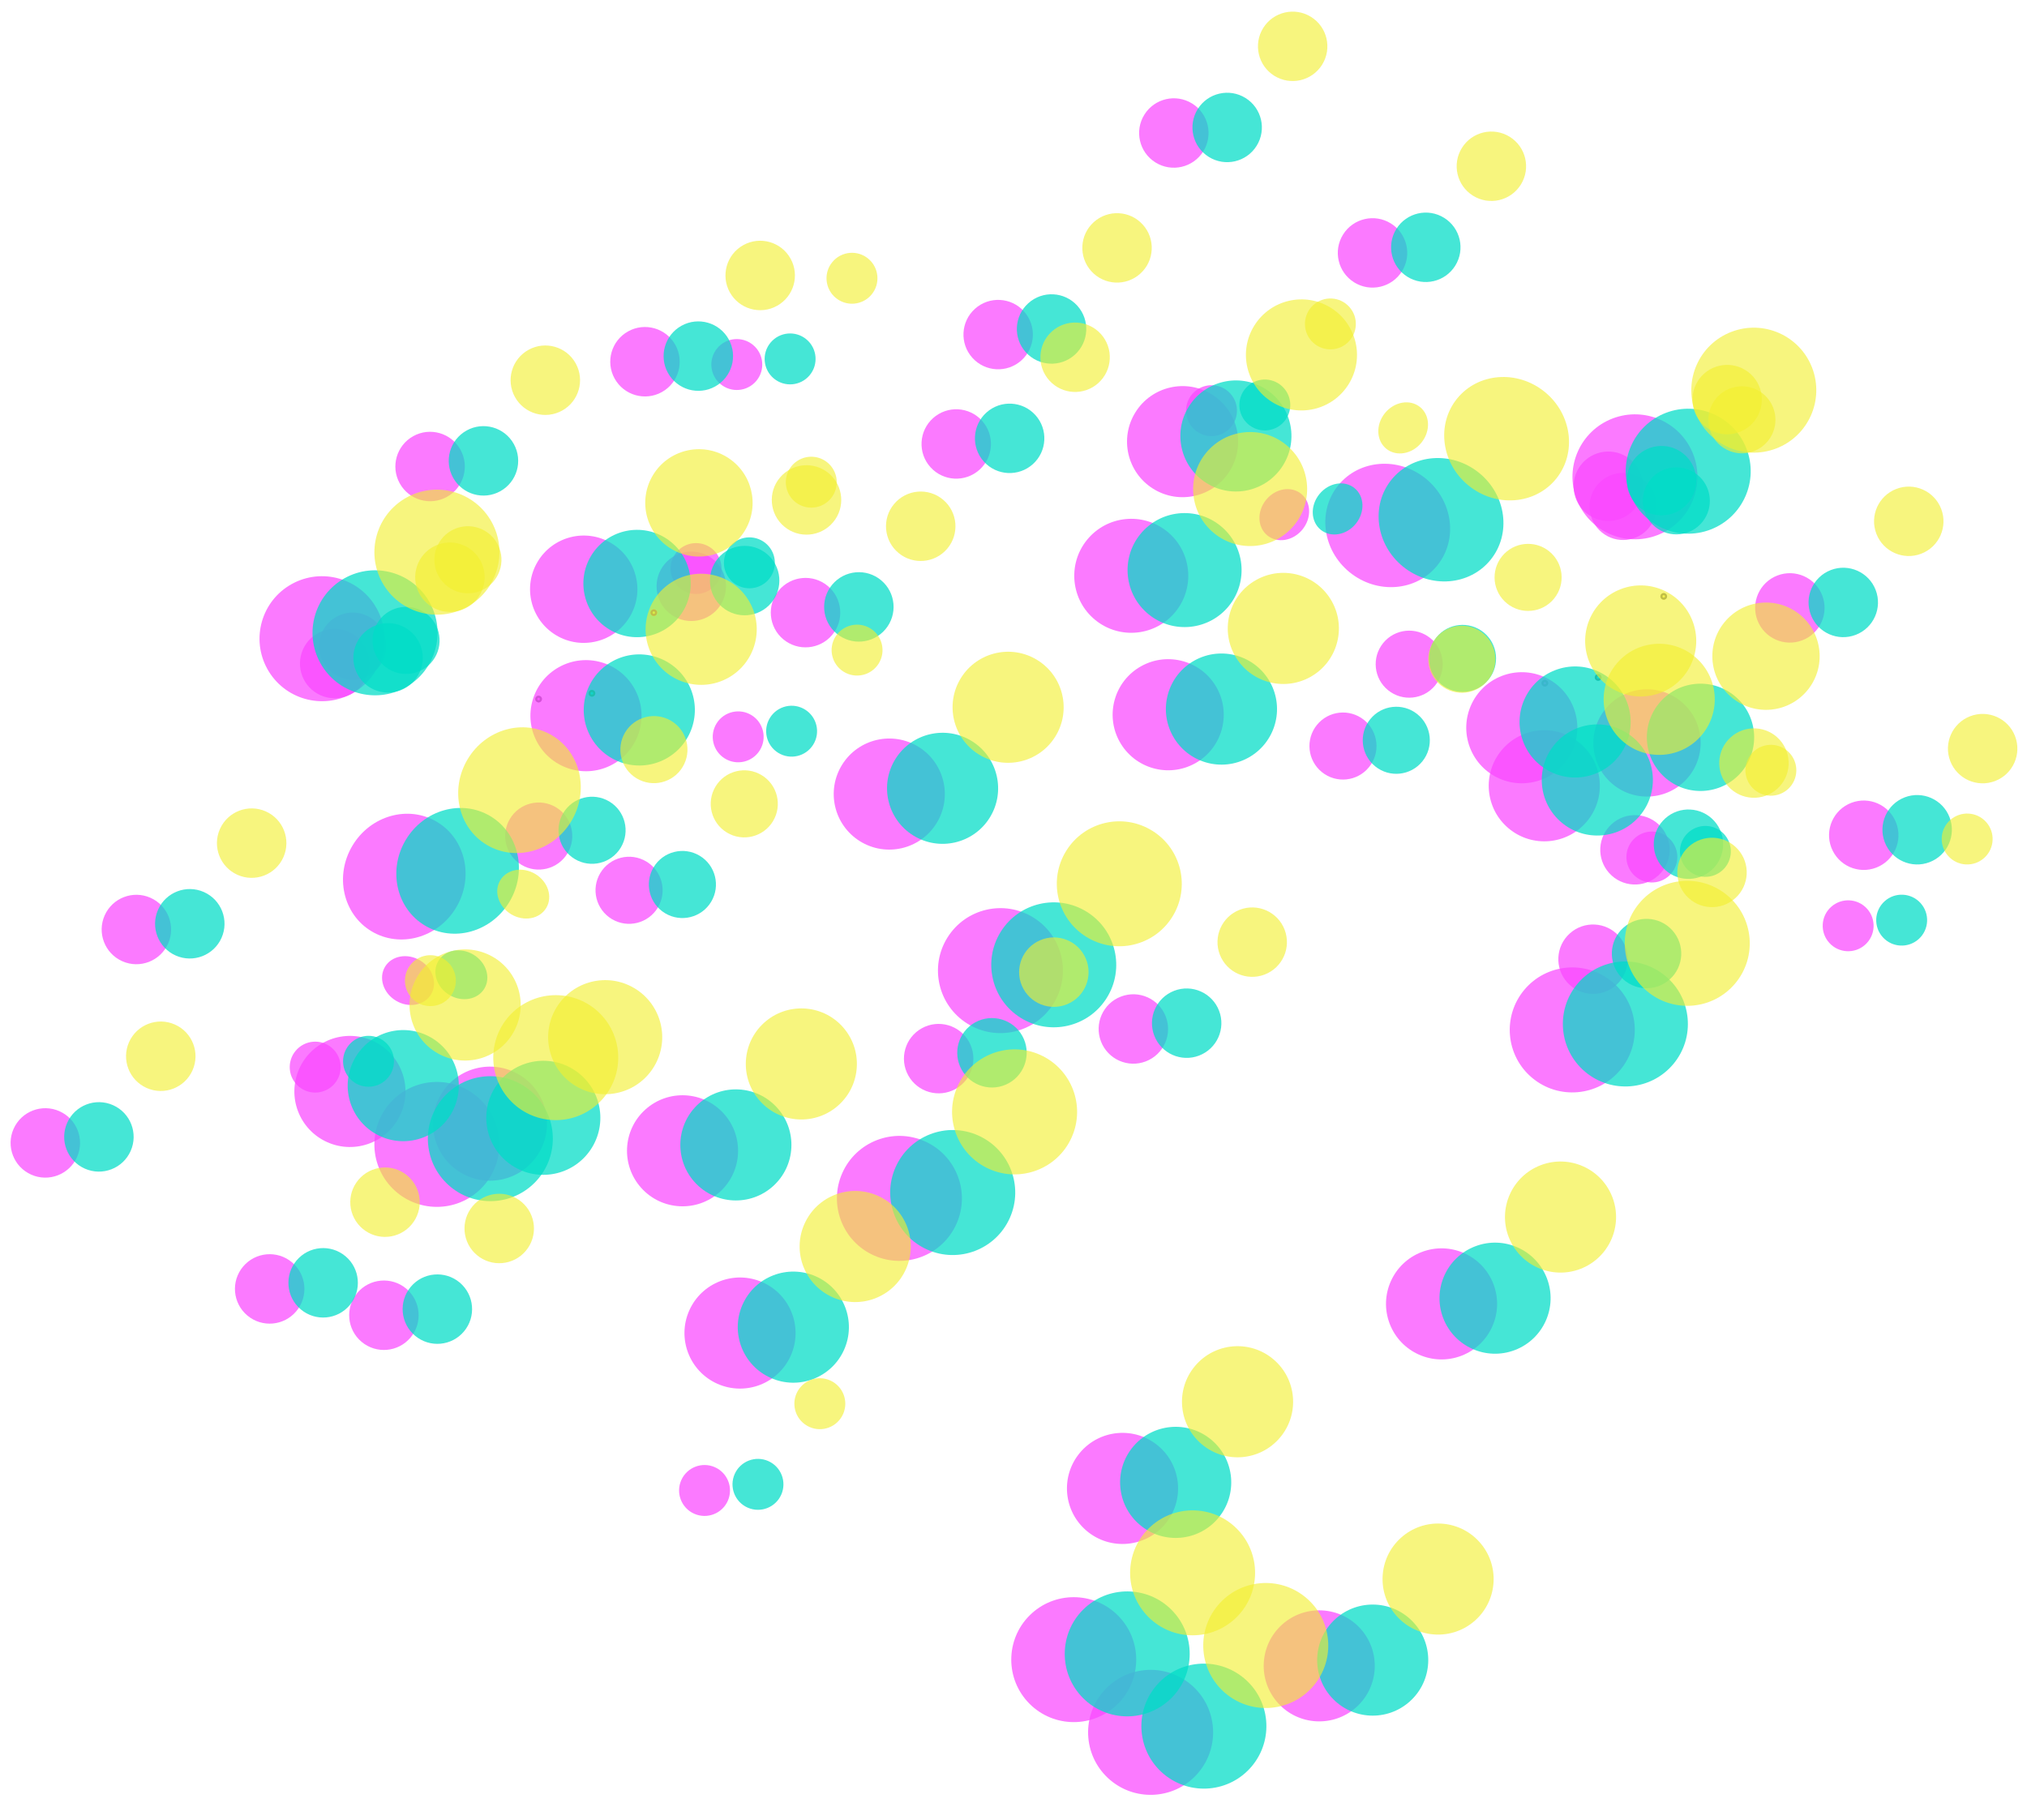 <svg xmlns="http://www.w3.org/2000/svg" width="438.116" height="393.499" viewBox="0 0 438.116 393.499">
  <g id="Dots" transform="translate(-38.328 -33.542)">
    <g id="Pink" transform="matrix(-0.105, -0.995, 0.995, -0.105, 41.901, 467.14)">
      <g id="Pop-pic-overlay" transform="matrix(-0.602, 0.799, -0.799, -0.602, 395.713, 155.452)">
        <g id="Ellipse_35" data-name="Ellipse 35" transform="translate(64.624 108.704)" fill="rgba(250,71,255,0.72)" stroke="#707070" stroke-width="1">
          <ellipse cx="0.724" cy="0.724" rx="0.724" ry="0.724" stroke="none"/>
          <ellipse cx="0.724" cy="0.724" rx="0.224" ry="0.224" fill="none"/>
        </g>
        <circle id="Ellipse_36" data-name="Ellipse 36" cx="12.316" cy="12.316" r="12.316" transform="translate(91.222 181.14)" fill="rgba(250,71,255,0.72)"/>
        <ellipse id="Ellipse_37" data-name="Ellipse 37" cx="7.245" cy="7.245" rx="7.245" ry="7.245" transform="translate(96.108 127.541)" fill="rgba(250,71,255,0.72)"/>
        <ellipse id="Ellipse_38" data-name="Ellipse 38" cx="5.796" cy="5.071" rx="5.796" ry="5.071" transform="translate(66.666 170.997)" fill="rgba(250,71,255,0.72)"/>
        <ellipse id="Ellipse_39" data-name="Ellipse 39" cx="13.04" cy="13.765" rx="13.04" ry="13.765" transform="translate(47.173 143.469)" fill="rgba(250,71,255,0.72)"/>
        <ellipse id="Ellipse_40" data-name="Ellipse 40" cx="7.245" cy="7.245" rx="7.245" ry="7.245" transform="translate(73.35 127.538)" fill="rgba(250,71,255,0.72)"/>
        <ellipse id="Ellipse_41" data-name="Ellipse 41" cx="11.591" cy="11.591" rx="11.591" ry="11.591" transform="translate(49.904 72.485)" fill="rgba(250,71,255,0.72)"/>
        <ellipse id="Ellipse_42" data-name="Ellipse 42" cx="7.245" cy="7.245" rx="7.245" ry="7.245" transform="translate(17.788 113.043)" fill="rgba(250,71,255,0.72)"/>
        <ellipse id="Ellipse_43" data-name="Ellipse 43" cx="11.996" cy="11.995" rx="11.996" ry="11.995" transform="translate(183.546 191.078) rotate(83)" fill="rgba(250,71,255,0.72)"/>
        <ellipse id="Ellipse_44" data-name="Ellipse 44" cx="7.497" cy="7.497" rx="7.497" ry="7.497" transform="translate(23.016 188.445) rotate(83)" fill="rgba(250,71,255,0.72)"/>
        <ellipse id="Ellipse_45" data-name="Ellipse 45" cx="5.498" cy="5.498" rx="5.498" ry="5.498" transform="translate(188.818 231.413) rotate(83)" fill="rgba(250,71,255,0.72)"/>
        <ellipse id="Ellipse_46" data-name="Ellipse 46" cx="13.495" cy="13.494" rx="13.495" ry="13.494" transform="translate(199.396 146.76) rotate(83)" fill="rgba(250,71,255,0.72)"/>
        <ellipse id="Ellipse_47" data-name="Ellipse 47" cx="7.497" cy="7.497" rx="7.497" ry="7.497" transform="translate(29.875 238.083) rotate(83)" fill="rgba(250,71,255,0.72)"/>
        <ellipse id="Ellipse_48" data-name="Ellipse 48" cx="11.996" cy="11.995" rx="11.996" ry="11.995" transform="translate(84.469 189.691) rotate(83)" fill="rgba(250,71,255,0.72)"/>
        <ellipse id="Ellipse_49" data-name="Ellipse 49" cx="7.497" cy="7.497" rx="7.497" ry="7.497" transform="translate(30.172 117.161) rotate(83)" fill="rgba(250,71,255,0.72)"/>
        <ellipse id="Ellipse_50" data-name="Ellipse 50" cx="11.995" cy="11.998" rx="11.995" ry="11.998" transform="translate(59.577 111.632) rotate(-60)" fill="rgba(250,71,255,0.72)"/>
        <ellipse id="Ellipse_51" data-name="Ellipse 51" cx="7.497" cy="7.499" rx="7.497" ry="7.499" transform="translate(9.169 81.17) rotate(-60)" fill="rgba(250,71,255,0.72)"/>
        <ellipse id="Ellipse_52" data-name="Ellipse 52" cx="5.498" cy="5.499" rx="5.498" ry="5.499" transform="translate(72.487 69.773) rotate(-60)" fill="rgba(250,71,255,0.72)"/>
        <ellipse id="Ellipse_53" data-name="Ellipse 53" cx="13.494" cy="13.497" rx="13.494" ry="13.497" transform="translate(0.104 127.26) rotate(-60)" fill="rgba(250,71,255,0.72)"/>
        <ellipse id="Ellipse_54" data-name="Ellipse 54" cx="7.497" cy="7.499" rx="7.497" ry="7.499" transform="translate(37.309 37.885) rotate(-60)" fill="rgba(250,71,255,0.72)"/>
        <ellipse id="Ellipse_55" data-name="Ellipse 55" cx="11.995" cy="11.998" rx="11.995" ry="11.998" transform="translate(167.271 46.756) rotate(-60)" fill="rgba(250,71,255,0.72)"/>
        <ellipse id="Ellipse_56" data-name="Ellipse 56" cx="7.497" cy="7.499" rx="7.497" ry="7.499" transform="translate(169.138 134.299) rotate(-60)" fill="rgba(250,71,255,0.72)"/>
        <ellipse id="Ellipse_57" data-name="Ellipse 57" cx="11.999" cy="11.998" rx="11.999" ry="11.998" transform="translate(271.165 204.439) rotate(-171)" fill="rgba(250,71,255,0.72)"/>
        <ellipse id="Ellipse_58" data-name="Ellipse 58" cx="7.5" cy="7.499" rx="7.5" ry="7.499" transform="translate(87.348 257.122) rotate(-171)" fill="rgba(250,71,255,0.72)"/>
        <ellipse id="Ellipse_59" data-name="Ellipse 59" cx="5.5" cy="5.499" rx="5.5" ry="5.499" transform="translate(69.462 208.702) rotate(-171)" fill="rgba(250,71,255,0.72)"/>
        <ellipse id="Ellipse_60" data-name="Ellipse 60" cx="13.499" cy="13.498" rx="13.499" ry="13.498" transform="translate(304.724 248.203) rotate(-171)" fill="rgba(250,71,255,0.72)"/>
        <ellipse id="Ellipse_61" data-name="Ellipse 61" cx="7.5" cy="7.499" rx="7.5" ry="7.499" transform="translate(111.423 249.301) rotate(-171)" fill="rgba(250,71,255,0.72)"/>
        <ellipse id="Ellipse_62" data-name="Ellipse 62" cx="11.999" cy="11.998" rx="11.999" ry="11.998" transform="translate(271.165 27.456) rotate(-171)" fill="rgba(250,71,255,0.72)"/>
        <ellipse id="Ellipse_63" data-name="Ellipse 63" cx="7.5" cy="7.499" rx="7.5" ry="7.499" transform="translate(87.323 80.158) rotate(-171)" fill="rgba(250,71,255,0.72)"/>
        <ellipse id="Ellipse_64" data-name="Ellipse 64" cx="5.5" cy="5.499" rx="5.5" ry="5.499" transform="translate(69.436 31.75) rotate(-171)" fill="rgba(250,71,255,0.72)"/>
        <ellipse id="Ellipse_65" data-name="Ellipse 65" cx="13.499" cy="13.498" rx="13.499" ry="13.498" transform="translate(304.724 71.273) rotate(-171)" fill="rgba(250,71,255,0.72)"/>
        <ellipse id="Ellipse_66" data-name="Ellipse 66" cx="7.5" cy="7.499" rx="7.5" ry="7.499" transform="translate(111.397 72.342) rotate(-171)" fill="rgba(250,71,255,0.72)"/>
      </g>
      <g id="Pop-pic-overlay-2" data-name="Pop-pic-overlay" transform="translate(218.33 481.893) rotate(-135)">
        <g id="Ellipse_35-2" data-name="Ellipse 35" transform="translate(64.583 108.725)" fill="rgba(250,71,255,0.72)" stroke="#707070" stroke-width="1">
          <ellipse cx="0.724" cy="0.724" rx="0.724" ry="0.724" stroke="none"/>
          <ellipse cx="0.724" cy="0.724" rx="0.224" ry="0.224" fill="none"/>
        </g>
        <ellipse id="Ellipse_36-2" data-name="Ellipse 36" cx="12.314" cy="12.314" rx="12.314" ry="12.314" transform="translate(91.156 181.181)" fill="rgba(250,71,255,0.72)"/>
        <ellipse id="Ellipse_37-2" data-name="Ellipse 37" cx="7.244" cy="7.244" rx="7.244" ry="7.244" transform="translate(96.053 127.562)" fill="rgba(250,71,255,0.72)"/>
        <ellipse id="Ellipse_38-2" data-name="Ellipse 38" cx="5.795" cy="5.07" rx="5.795" ry="5.07" transform="translate(66.611 171.038)" fill="rgba(250,71,255,0.72)"/>
        <ellipse id="Ellipse_39-2" data-name="Ellipse 39" cx="13.038" cy="13.763" rx="13.038" ry="13.763" transform="translate(47.128 143.506)" fill="rgba(250,71,255,0.72)"/>
        <ellipse id="Ellipse_40-2" data-name="Ellipse 40" cx="7.244" cy="7.244" rx="7.244" ry="7.244" transform="translate(73.302 127.563)" fill="rgba(250,71,255,0.72)"/>
        <ellipse id="Ellipse_41-2" data-name="Ellipse 41" cx="11.59" cy="11.59" rx="11.59" ry="11.59" transform="translate(49.874 72.581)" fill="rgba(250,71,255,0.72)"/>
        <ellipse id="Ellipse_42-2" data-name="Ellipse 42" cx="7.244" cy="7.244" rx="7.244" ry="7.244" transform="translate(17.753 113.076)" fill="rgba(250,71,255,0.72)"/>
        <ellipse id="Ellipse_43-2" data-name="Ellipse 43" cx="11.999" cy="11.999" rx="11.999" ry="11.999" transform="translate(183.459 191.102) rotate(83)" fill="rgba(250,71,255,0.72)"/>
        <ellipse id="Ellipse_44-2" data-name="Ellipse 44" cx="7.499" cy="7.499" rx="7.499" ry="7.499" transform="translate(22.982 188.502) rotate(83)" fill="rgba(250,71,255,0.72)"/>
        <ellipse id="Ellipse_45-2" data-name="Ellipse 45" cx="5.499" cy="5.5" rx="5.499" ry="5.5" transform="translate(188.718 231.495) rotate(83)" fill="rgba(250,71,255,0.72)"/>
        <ellipse id="Ellipse_46-2" data-name="Ellipse 46" cx="13.498" cy="13.499" rx="13.498" ry="13.499" transform="translate(199.315 146.766) rotate(83)" fill="rgba(250,71,255,0.72)"/>
        <ellipse id="Ellipse_47-2" data-name="Ellipse 47" cx="7.499" cy="7.499" rx="7.499" ry="7.499" transform="translate(29.841 238.164) rotate(83)" fill="rgba(250,71,255,0.72)"/>
        <ellipse id="Ellipse_48-2" data-name="Ellipse 48" cx="11.999" cy="11.999" rx="11.999" ry="11.999" transform="translate(84.411 189.736) rotate(83)" fill="rgba(250,71,255,0.72)"/>
        <ellipse id="Ellipse_49-2" data-name="Ellipse 49" cx="7.499" cy="7.499" rx="7.499" ry="7.499" transform="translate(30.138 117.193) rotate(83)" fill="rgba(250,71,255,0.72)"/>
        <ellipse id="Ellipse_50-2" data-name="Ellipse 50" cx="11.999" cy="11.998" rx="11.999" ry="11.998" transform="translate(59.535 111.651) rotate(-60)" fill="rgba(250,71,255,0.72)"/>
        <ellipse id="Ellipse_51-2" data-name="Ellipse 51" cx="7.499" cy="7.498" rx="7.499" ry="7.498" transform="translate(9.131 81.274) rotate(-60)" fill="rgba(250,71,255,0.72)"/>
        <ellipse id="Ellipse_52-2" data-name="Ellipse 52" cx="5.5" cy="5.499" rx="5.5" ry="5.499" transform="translate(72.451 69.86) rotate(-60)" fill="rgba(250,71,255,0.72)"/>
        <ellipse id="Ellipse_53-2" data-name="Ellipse 53" cx="13.499" cy="13.497" rx="13.499" ry="13.497" transform="translate(-0.035 127.296) rotate(-60)" fill="rgba(250,71,255,0.72)"/>
        <ellipse id="Ellipse_54-2" data-name="Ellipse 54" cx="7.499" cy="7.498" rx="7.499" ry="7.498" transform="translate(37.272 37.969) rotate(-60)" fill="rgba(250,71,255,0.72)"/>
        <ellipse id="Ellipse_55-2" data-name="Ellipse 55" cx="11.999" cy="11.998" rx="11.999" ry="11.998" transform="translate(167.211 46.831) rotate(-60)" fill="rgba(250,71,255,0.72)"/>
        <ellipse id="Ellipse_56-2" data-name="Ellipse 56" cx="7.499" cy="7.498" rx="7.499" ry="7.498" transform="translate(169.061 134.303) rotate(-60)" fill="rgba(250,71,255,0.72)"/>
        <ellipse id="Ellipse_57-2" data-name="Ellipse 57" cx="11.997" cy="11.997" rx="11.997" ry="11.997" transform="translate(270.992 204.441) rotate(-171)" fill="rgba(250,71,255,0.72)"/>
        <ellipse id="Ellipse_58-2" data-name="Ellipse 58" cx="7.498" cy="7.498" rx="7.498" ry="7.498" transform="translate(87.273 257.205) rotate(-171)" fill="rgba(250,71,255,0.72)"/>
        <ellipse id="Ellipse_59-2" data-name="Ellipse 59" cx="5.499" cy="5.499" rx="5.499" ry="5.499" transform="translate(69.401 208.752) rotate(-171)" fill="rgba(250,71,255,0.72)"/>
        <ellipse id="Ellipse_60-2" data-name="Ellipse 60" cx="13.496" cy="13.497" rx="13.496" ry="13.497" transform="translate(304.551 248.285) rotate(-171)" fill="rgba(250,71,255,0.72)"/>
        <ellipse id="Ellipse_61-2" data-name="Ellipse 61" cx="7.498" cy="7.498" rx="7.498" ry="7.498" transform="translate(111.342 249.384) rotate(-171)" fill="rgba(250,71,255,0.72)"/>
        <ellipse id="Ellipse_62-2" data-name="Ellipse 62" cx="11.997" cy="11.997" rx="11.997" ry="11.997" transform="translate(270.992 27.517) rotate(-171)" fill="rgba(250,71,255,0.72)"/>
        <ellipse id="Ellipse_63-2" data-name="Ellipse 63" cx="7.498" cy="7.498" rx="7.498" ry="7.498" transform="translate(87.286 80.244) rotate(-171)" fill="rgba(250,71,255,0.72)"/>
        <ellipse id="Ellipse_64-2" data-name="Ellipse 64" cx="5.499" cy="5.499" rx="5.499" ry="5.499" transform="translate(69.414 31.829) rotate(-171)" fill="rgba(250,71,255,0.72)"/>
        <ellipse id="Ellipse_65-2" data-name="Ellipse 65" cx="13.496" cy="13.497" rx="13.496" ry="13.497" transform="translate(304.551 71.305) rotate(-171)" fill="rgba(250,71,255,0.72)"/>
        <ellipse id="Ellipse_66-2" data-name="Ellipse 66" cx="7.498" cy="7.498" rx="7.498" ry="7.498" transform="translate(111.355 72.42) rotate(-171)" fill="rgba(250,71,255,0.72)"/>
      </g>
    </g>
    <g id="Blue" transform="matrix(-0.105, -0.995, 0.995, -0.105, 53.43, 465.928)">
      <g id="Pop-pic-overlay-3" data-name="Pop-pic-overlay" transform="matrix(-0.602, 0.799, -0.799, -0.602, 395.713, 155.452)">
        <g id="Ellipse_35-3" data-name="Ellipse 35" transform="translate(64.605 108.68)" fill="rgba(0,221,199,0.73)" stroke="#707070" stroke-width="1">
          <ellipse cx="0.724" cy="0.724" rx="0.724" ry="0.724" stroke="none"/>
          <ellipse cx="0.724" cy="0.724" rx="0.224" ry="0.224" fill="none"/>
        </g>
        <circle id="Ellipse_36-3" data-name="Ellipse 36" cx="12.316" cy="12.316" r="12.316" transform="translate(91.192 181.099)" fill="rgba(0,221,199,0.73)"/>
        <ellipse id="Ellipse_37-3" data-name="Ellipse 37" cx="7.245" cy="7.245" rx="7.245" ry="7.245" transform="translate(96.084 127.509)" fill="rgba(0,221,199,0.73)"/>
        <ellipse id="Ellipse_38-3" data-name="Ellipse 38" cx="5.796" cy="5.071" rx="5.796" ry="5.071" transform="translate(66.641 170.962)" fill="rgba(0,221,199,0.73)"/>
        <ellipse id="Ellipse_39-3" data-name="Ellipse 39" cx="13.04" cy="13.765" rx="13.04" ry="13.765" transform="translate(47.151 143.439)" fill="rgba(0,221,199,0.73)"/>
        <ellipse id="Ellipse_40-3" data-name="Ellipse 40" cx="7.245" cy="7.245" rx="7.245" ry="7.245" transform="translate(73.328 127.508)" fill="rgba(0,221,199,0.73)"/>
        <ellipse id="Ellipse_41-3" data-name="Ellipse 41" cx="11.591" cy="11.591" rx="11.591" ry="11.591" transform="translate(49.891 72.467)" fill="rgba(0,221,199,0.73)"/>
        <ellipse id="Ellipse_42-3" data-name="Ellipse 42" cx="7.245" cy="7.245" rx="7.245" ry="7.245" transform="translate(17.788 113.023)" fill="rgba(0,221,199,0.73)"/>
        <ellipse id="Ellipse_43-3" data-name="Ellipse 43" cx="11.998" cy="11.998" rx="11.998" ry="11.998" transform="translate(183.511 191.024) rotate(83)" fill="rgba(0,221,199,0.73)"/>
        <ellipse id="Ellipse_44-3" data-name="Ellipse 44" cx="7.499" cy="7.499" rx="7.499" ry="7.499" transform="translate(23.017 188.412) rotate(83)" fill="rgba(0,221,199,0.73)"/>
        <ellipse id="Ellipse_45-3" data-name="Ellipse 45" cx="5.499" cy="5.499" rx="5.499" ry="5.499" transform="translate(188.776 231.305) rotate(83)" fill="rgba(0,221,199,0.73)"/>
        <ellipse id="Ellipse_46-3" data-name="Ellipse 46" cx="13.498" cy="13.498" rx="13.498" ry="13.498" transform="translate(199.365 146.712) rotate(83)" fill="rgba(0,221,199,0.73)"/>
        <ellipse id="Ellipse_47-3" data-name="Ellipse 47" cx="7.499" cy="7.499" rx="7.499" ry="7.499" transform="translate(29.876 237.975) rotate(83)" fill="rgba(0,221,199,0.73)"/>
        <ellipse id="Ellipse_48-3" data-name="Ellipse 48" cx="11.998" cy="11.998" rx="11.998" ry="11.998" transform="translate(84.444 189.649) rotate(83)" fill="rgba(0,221,199,0.73)"/>
        <ellipse id="Ellipse_49-3" data-name="Ellipse 49" cx="7.499" cy="7.499" rx="7.499" ry="7.499" transform="translate(30.173 117.138) rotate(83)" fill="rgba(0,221,199,0.73)"/>
        <ellipse id="Ellipse_50-3" data-name="Ellipse 50" cx="11.998" cy="11.999" rx="11.998" ry="11.999" transform="translate(59.558 111.612) rotate(-60)" fill="rgba(0,221,199,0.73)"/>
        <ellipse id="Ellipse_51-3" data-name="Ellipse 51" cx="7.499" cy="7.499" rx="7.499" ry="7.499" transform="translate(9.167 81.159) rotate(-60)" fill="rgba(0,221,199,0.73)"/>
        <ellipse id="Ellipse_52-3" data-name="Ellipse 52" cx="5.499" cy="5.499" rx="5.499" ry="5.499" transform="translate(72.472 69.756) rotate(-60)" fill="rgba(0,221,199,0.73)"/>
        <ellipse id="Ellipse_53-3" data-name="Ellipse 53" cx="13.498" cy="13.498" rx="13.498" ry="13.498" transform="translate(0.009 127.244) rotate(-60)" fill="rgba(0,221,199,0.73)"/>
        <ellipse id="Ellipse_54-3" data-name="Ellipse 54" cx="7.499" cy="7.499" rx="7.499" ry="7.499" transform="translate(37.307 37.886) rotate(-60)" fill="rgba(0,221,199,0.73)"/>
        <ellipse id="Ellipse_55-3" data-name="Ellipse 55" cx="11.998" cy="11.999" rx="11.998" ry="11.999" transform="translate(167.248 46.758) rotate(-60)" fill="rgba(0,221,199,0.73)"/>
        <ellipse id="Ellipse_56-3" data-name="Ellipse 56" cx="7.499" cy="7.499" rx="7.499" ry="7.499" transform="translate(169.106 134.261) rotate(-60)" fill="rgba(0,221,199,0.73)"/>
        <ellipse id="Ellipse_57-3" data-name="Ellipse 57" cx="11.999" cy="11.999" rx="11.999" ry="11.999" transform="translate(271.084 204.38) rotate(-171)" fill="rgba(0,221,199,0.73)"/>
        <ellipse id="Ellipse_58-3" data-name="Ellipse 58" cx="7.499" cy="7.499" rx="7.499" ry="7.499" transform="translate(87.314 257.016) rotate(-171)" fill="rgba(0,221,199,0.73)"/>
        <ellipse id="Ellipse_59-3" data-name="Ellipse 59" cx="5.499" cy="5.499" rx="5.499" ry="5.499" transform="translate(69.434 208.664) rotate(-171)" fill="rgba(0,221,199,0.73)"/>
        <ellipse id="Ellipse_60-3" data-name="Ellipse 60" cx="13.499" cy="13.498" rx="13.499" ry="13.498" transform="translate(304.643 248.097) rotate(-171)" fill="rgba(0,221,199,0.73)"/>
        <ellipse id="Ellipse_61-3" data-name="Ellipse 61" cx="7.499" cy="7.499" rx="7.499" ry="7.499" transform="translate(111.387 249.195) rotate(-171)" fill="rgba(0,221,199,0.73)"/>
        <ellipse id="Ellipse_62-3" data-name="Ellipse 62" cx="11.999" cy="11.999" rx="11.999" ry="11.999" transform="translate(271.084 27.456) rotate(-171)" fill="rgba(0,221,199,0.73)"/>
        <ellipse id="Ellipse_63-3" data-name="Ellipse 63" cx="7.499" cy="7.499" rx="7.499" ry="7.499" transform="translate(87.309 80.14) rotate(-171)" fill="rgba(0,221,199,0.73)"/>
        <ellipse id="Ellipse_64-3" data-name="Ellipse 64" cx="5.499" cy="5.499" rx="5.499" ry="5.499" transform="translate(69.429 31.75) rotate(-171)" fill="rgba(0,221,199,0.73)"/>
        <ellipse id="Ellipse_65-3" data-name="Ellipse 65" cx="13.499" cy="13.498" rx="13.499" ry="13.498" transform="translate(304.643 71.234) rotate(-171)" fill="rgba(0,221,199,0.73)"/>
        <ellipse id="Ellipse_66-3" data-name="Ellipse 66" cx="7.499" cy="7.499" rx="7.499" ry="7.499" transform="translate(111.382 72.322) rotate(-171)" fill="rgba(0,221,199,0.73)"/>
      </g>
      <g id="Pop-pic-overlay-4" data-name="Pop-pic-overlay" transform="translate(218.367 481.893) rotate(-135)">
        <g id="Ellipse_35-4" data-name="Ellipse 35" transform="translate(64.588 108.721)" fill="rgba(0,221,199,0.73)" stroke="#707070" stroke-width="1">
          <ellipse cx="0.724" cy="0.724" rx="0.724" ry="0.724" stroke="none"/>
          <ellipse cx="0.724" cy="0.724" rx="0.224" ry="0.224" fill="none"/>
        </g>
        <ellipse id="Ellipse_36-4" data-name="Ellipse 36" cx="12.316" cy="12.316" rx="12.316" ry="12.316" transform="translate(91.166 181.172)" fill="rgba(0,221,199,0.73)"/>
        <circle id="Ellipse_37-4" data-name="Ellipse 37" cx="7.245" cy="7.245" r="7.245" transform="translate(96.057 127.559)" fill="rgba(0,221,199,0.73)"/>
        <ellipse id="Ellipse_38-4" data-name="Ellipse 38" cx="5.796" cy="5.071" rx="5.796" ry="5.071" transform="translate(66.622 171.028)" fill="rgba(0,221,199,0.73)"/>
        <ellipse id="Ellipse_39-4" data-name="Ellipse 39" cx="13.04" cy="13.765" rx="13.04" ry="13.765" transform="translate(47.138 143.497)" fill="rgba(0,221,199,0.73)"/>
        <circle id="Ellipse_40-4" data-name="Ellipse 40" cx="7.245" cy="7.245" r="7.245" transform="translate(73.308 127.559)" fill="rgba(0,221,199,0.73)"/>
        <ellipse id="Ellipse_41-4" data-name="Ellipse 41" cx="11.591" cy="11.591" rx="11.591" ry="11.591" transform="translate(49.877 72.523)" fill="rgba(0,221,199,0.73)"/>
        <circle id="Ellipse_42-4" data-name="Ellipse 42" cx="7.245" cy="7.245" r="7.245" transform="translate(17.79 113.067)" fill="rgba(0,221,199,0.73)"/>
        <ellipse id="Ellipse_43-4" data-name="Ellipse 43" cx="11.998" cy="11.998" rx="11.998" ry="11.998" transform="translate(183.464 191.102) rotate(83)" fill="rgba(0,221,199,0.73)"/>
        <ellipse id="Ellipse_44-4" data-name="Ellipse 44" cx="7.499" cy="7.499" rx="7.499" ry="7.499" transform="translate(23.02 188.486) rotate(83)" fill="rgba(0,221,199,0.73)"/>
        <ellipse id="Ellipse_45-4" data-name="Ellipse 45" cx="5.499" cy="5.499" rx="5.499" ry="5.499" transform="translate(188.725 231.461) rotate(83)" fill="rgba(0,221,199,0.73)"/>
        <ellipse id="Ellipse_46-4" data-name="Ellipse 46" cx="13.498" cy="13.498" rx="13.498" ry="13.498" transform="translate(199.313 146.772) rotate(83)" fill="rgba(0,221,199,0.73)"/>
        <ellipse id="Ellipse_47-4" data-name="Ellipse 47" cx="7.499" cy="7.499" rx="7.499" ry="7.499" transform="translate(29.879 238.131) rotate(83)" fill="rgba(0,221,199,0.73)"/>
        <ellipse id="Ellipse_48-4" data-name="Ellipse 48" cx="11.998" cy="11.998" rx="11.998" ry="11.998" transform="translate(84.426 189.725) rotate(83)" fill="rgba(0,221,199,0.73)"/>
        <ellipse id="Ellipse_49-4" data-name="Ellipse 49" cx="7.499" cy="7.499" rx="7.499" ry="7.499" transform="translate(30.176 117.184) rotate(83)" fill="rgba(0,221,199,0.73)"/>
        <ellipse id="Ellipse_50-4" data-name="Ellipse 50" cx="11.998" cy="11.999" rx="11.998" ry="11.999" transform="translate(59.54 111.649) rotate(-60)" fill="rgba(0,221,199,0.73)"/>
        <ellipse id="Ellipse_51-4" data-name="Ellipse 51" cx="7.499" cy="7.499" rx="7.499" ry="7.499" transform="translate(9.17 81.213) rotate(-60)" fill="rgba(0,221,199,0.73)"/>
        <ellipse id="Ellipse_52-4" data-name="Ellipse 52" cx="5.499" cy="5.499" rx="5.499" ry="5.499" transform="translate(72.451 69.807) rotate(-60)" fill="rgba(0,221,199,0.73)"/>
        <ellipse id="Ellipse_53-4" data-name="Ellipse 53" cx="13.498" cy="13.498" rx="13.498" ry="13.498" transform="translate(0.003 127.287) rotate(-60)" fill="rgba(0,221,199,0.73)"/>
        <ellipse id="Ellipse_54-4" data-name="Ellipse 54" cx="7.499" cy="7.499" rx="7.499" ry="7.499" transform="translate(37.31 37.915) rotate(-60)" fill="rgba(0,221,199,0.73)"/>
        <ellipse id="Ellipse_55-4" data-name="Ellipse 55" cx="11.998" cy="11.999" rx="11.998" ry="11.999" transform="translate(167.198 46.791) rotate(-60)" fill="rgba(0,221,199,0.73)"/>
        <ellipse id="Ellipse_56-4" data-name="Ellipse 56" cx="7.499" cy="7.499" rx="7.499" ry="7.499" transform="translate(169.057 134.309) rotate(-60)" fill="rgba(0,221,199,0.73)"/>
        <ellipse id="Ellipse_57-4" data-name="Ellipse 57" cx="11.999" cy="11.999" rx="11.999" ry="11.999" transform="translate(270.976 204.453) rotate(-171)" fill="rgba(0,221,199,0.73)"/>
        <ellipse id="Ellipse_58-4" data-name="Ellipse 58" cx="7.499" cy="7.499" rx="7.499" ry="7.499" transform="translate(87.293 257.172) rotate(-171)" fill="rgba(0,221,199,0.73)"/>
        <ellipse id="Ellipse_59-4" data-name="Ellipse 59" cx="5.499" cy="5.499" rx="5.499" ry="5.499" transform="translate(69.417 208.741) rotate(-171)" fill="rgba(0,221,199,0.73)"/>
        <ellipse id="Ellipse_60-4" data-name="Ellipse 60" cx="13.499" cy="13.498" rx="13.499" ry="13.498" transform="translate(304.536 248.253) rotate(-171)" fill="rgba(0,221,199,0.73)"/>
        <ellipse id="Ellipse_61-4" data-name="Ellipse 61" cx="7.499" cy="7.499" rx="7.499" ry="7.499" transform="translate(111.359 249.351) rotate(-171)" fill="rgba(0,221,199,0.73)"/>
        <ellipse id="Ellipse_62-4" data-name="Ellipse 62" cx="11.999" cy="11.999" rx="11.999" ry="11.999" transform="translate(270.976 27.491) rotate(-171)" fill="rgba(0,221,199,0.73)"/>
        <ellipse id="Ellipse_63-4" data-name="Ellipse 63" cx="7.499" cy="7.499" rx="7.499" ry="7.499" transform="translate(87.288 80.192) rotate(-171)" fill="rgba(0,221,199,0.73)"/>
        <ellipse id="Ellipse_64-4" data-name="Ellipse 64" cx="5.499" cy="5.499" rx="5.499" ry="5.499" transform="translate(69.412 31.779) rotate(-171)" fill="rgba(0,221,199,0.73)"/>
        <ellipse id="Ellipse_65-4" data-name="Ellipse 65" cx="13.499" cy="13.498" rx="13.499" ry="13.498" transform="translate(304.536 71.278) rotate(-171)" fill="rgba(0,221,199,0.73)"/>
        <ellipse id="Ellipse_66-4" data-name="Ellipse 66" cx="7.499" cy="7.499" rx="7.499" ry="7.499" transform="translate(111.354 72.371) rotate(-171)" fill="rgba(0,221,199,0.73)"/>
      </g>
    </g>
    <g id="Yellow" transform="matrix(-0.105, -0.995, 0.995, -0.105, 67.614, 448.411)">
      <g id="Pop-pic-overlay-5" data-name="Pop-pic-overlay" transform="matrix(-0.602, 0.799, -0.799, -0.602, 395.716, 154.637)">
        <g id="Ellipse_35-5" data-name="Ellipse 35" transform="translate(64.606 108.681)" fill="rgba(241,238,48,0.62)" stroke="#707070" stroke-width="1">
          <ellipse cx="0.724" cy="0.724" rx="0.724" ry="0.724" stroke="none"/>
          <ellipse cx="0.724" cy="0.724" rx="0.224" ry="0.224" fill="none"/>
        </g>
        <circle id="Ellipse_36-5" data-name="Ellipse 36" cx="12.316" cy="12.316" r="12.316" transform="translate(91.193 181.1)" fill="rgba(241,238,48,0.62)"/>
        <ellipse id="Ellipse_37-5" data-name="Ellipse 37" cx="7.245" cy="7.245" rx="7.245" ry="7.245" transform="translate(96.085 127.51)" fill="rgba(241,238,48,0.62)"/>
        <ellipse id="Ellipse_38-5" data-name="Ellipse 38" cx="5.796" cy="5.071" rx="5.796" ry="5.071" transform="translate(66.642 170.963)" fill="rgba(241,238,48,0.62)"/>
        <ellipse id="Ellipse_39-5" data-name="Ellipse 39" cx="13.04" cy="13.765" rx="13.04" ry="13.765" transform="translate(47.152 143.44)" fill="rgba(241,238,48,0.62)"/>
        <ellipse id="Ellipse_40-5" data-name="Ellipse 40" cx="7.245" cy="7.245" rx="7.245" ry="7.245" transform="translate(73.329 127.509)" fill="rgba(241,238,48,0.62)"/>
        <ellipse id="Ellipse_41-5" data-name="Ellipse 41" cx="11.591" cy="11.591" rx="11.591" ry="11.591" transform="translate(49.892 72.468)" fill="rgba(241,238,48,0.62)"/>
        <ellipse id="Ellipse_42-5" data-name="Ellipse 42" cx="7.245" cy="7.245" rx="7.245" ry="7.245" transform="translate(17.788 113.023)" fill="rgba(241,238,48,0.62)"/>
        <ellipse id="Ellipse_43-5" data-name="Ellipse 43" cx="11.998" cy="11.998" rx="11.998" ry="11.998" transform="translate(183.512 191.026) rotate(83)" fill="rgba(241,238,48,0.62)"/>
        <ellipse id="Ellipse_44-5" data-name="Ellipse 44" cx="7.499" cy="7.499" rx="7.499" ry="7.499" transform="translate(23.017 188.413) rotate(83)" fill="rgba(241,238,48,0.62)"/>
        <ellipse id="Ellipse_45-5" data-name="Ellipse 45" cx="5.499" cy="5.499" rx="5.499" ry="5.499" transform="translate(188.777 231.309) rotate(83)" fill="rgba(241,238,48,0.62)"/>
        <ellipse id="Ellipse_46-5" data-name="Ellipse 46" cx="13.498" cy="13.498" rx="13.498" ry="13.498" transform="translate(199.366 146.713) rotate(83)" fill="rgba(241,238,48,0.62)"/>
        <ellipse id="Ellipse_47-5" data-name="Ellipse 47" cx="7.499" cy="7.499" rx="7.499" ry="7.499" transform="translate(29.876 237.978) rotate(83)" fill="rgba(241,238,48,0.62)"/>
        <ellipse id="Ellipse_48-5" data-name="Ellipse 48" cx="11.998" cy="11.998" rx="11.998" ry="11.998" transform="translate(84.444 189.65) rotate(83)" fill="rgba(241,238,48,0.62)"/>
        <ellipse id="Ellipse_49-5" data-name="Ellipse 49" cx="7.499" cy="7.499" rx="7.499" ry="7.499" transform="translate(30.173 117.139) rotate(83)" fill="rgba(241,238,48,0.62)"/>
        <ellipse id="Ellipse_50-5" data-name="Ellipse 50" cx="11.998" cy="11.999" rx="11.998" ry="11.999" transform="translate(59.559 111.612) rotate(-60)" fill="rgba(241,238,48,0.62)"/>
        <ellipse id="Ellipse_51-5" data-name="Ellipse 51" cx="7.499" cy="7.499" rx="7.499" ry="7.499" transform="translate(9.167 81.159) rotate(-60)" fill="rgba(241,238,48,0.62)"/>
        <ellipse id="Ellipse_52-5" data-name="Ellipse 52" cx="5.499" cy="5.499" rx="5.499" ry="5.499" transform="translate(72.473 69.757) rotate(-60)" fill="rgba(241,238,48,0.62)"/>
        <ellipse id="Ellipse_53-5" data-name="Ellipse 53" cx="13.498" cy="13.498" rx="13.498" ry="13.498" transform="translate(0.012 127.245) rotate(-60)" fill="rgba(241,238,48,0.62)"/>
        <ellipse id="Ellipse_54-5" data-name="Ellipse 54" cx="7.499" cy="7.499" rx="7.499" ry="7.499" transform="translate(37.308 37.886) rotate(-60)" fill="rgba(241,238,48,0.62)"/>
        <ellipse id="Ellipse_55-5" data-name="Ellipse 55" cx="11.998" cy="11.999" rx="11.998" ry="11.999" transform="translate(167.249 46.758) rotate(-60)" fill="rgba(241,238,48,0.62)"/>
        <ellipse id="Ellipse_56-5" data-name="Ellipse 56" cx="7.499" cy="7.499" rx="7.499" ry="7.499" transform="translate(169.107 134.262) rotate(-60)" fill="rgba(241,238,48,0.62)"/>
        <ellipse id="Ellipse_57-5" data-name="Ellipse 57" cx="11.999" cy="11.999" rx="11.999" ry="11.999" transform="translate(271.086 204.382) rotate(-171)" fill="rgba(241,238,48,0.62)"/>
        <ellipse id="Ellipse_58-5" data-name="Ellipse 58" cx="7.499" cy="7.499" rx="7.499" ry="7.499" transform="translate(87.315 257.02) rotate(-171)" fill="rgba(241,238,48,0.62)"/>
        <ellipse id="Ellipse_59-5" data-name="Ellipse 59" cx="5.499" cy="5.499" rx="5.499" ry="5.499" transform="translate(69.435 208.666) rotate(-171)" fill="rgba(241,238,48,0.62)"/>
        <ellipse id="Ellipse_60-5" data-name="Ellipse 60" cx="13.499" cy="13.498" rx="13.499" ry="13.498" transform="translate(304.646 248.101) rotate(-171)" fill="rgba(241,238,48,0.62)"/>
        <ellipse id="Ellipse_61-5" data-name="Ellipse 61" cx="7.499" cy="7.499" rx="7.499" ry="7.499" transform="translate(111.388 249.199) rotate(-171)" fill="rgba(241,238,48,0.62)"/>
        <ellipse id="Ellipse_62-5" data-name="Ellipse 62" cx="11.999" cy="11.999" rx="11.999" ry="11.999" transform="translate(271.087 27.456) rotate(-171)" fill="rgba(241,238,48,0.62)"/>
        <ellipse id="Ellipse_63-5" data-name="Ellipse 63" cx="7.499" cy="7.499" rx="7.499" ry="7.499" transform="translate(87.309 80.14) rotate(-171)" fill="rgba(241,238,48,0.62)"/>
        <ellipse id="Ellipse_64-5" data-name="Ellipse 64" cx="5.499" cy="5.499" rx="5.499" ry="5.499" transform="translate(69.429 31.75) rotate(-171)" fill="rgba(241,238,48,0.62)"/>
        <ellipse id="Ellipse_65-5" data-name="Ellipse 65" cx="13.499" cy="13.498" rx="13.499" ry="13.498" transform="translate(304.646 71.236) rotate(-171)" fill="rgba(241,238,48,0.62)"/>
        <ellipse id="Ellipse_66-5" data-name="Ellipse 66" cx="7.499" cy="7.499" rx="7.499" ry="7.499" transform="translate(111.382 72.323) rotate(-171)" fill="rgba(241,238,48,0.62)"/>
      </g>
      <g id="Pop-pic-overlay-6" data-name="Pop-pic-overlay" transform="translate(218.369 481.893) rotate(-135)">
        <g id="Ellipse_35-6" data-name="Ellipse 35" transform="translate(64.594 108.728)" fill="rgba(241,238,48,0.62)" stroke="#707070" stroke-width="1">
          <ellipse cx="0.724" cy="0.724" rx="0.724" ry="0.724" stroke="none"/>
          <ellipse cx="0.724" cy="0.724" rx="0.224" ry="0.224" fill="none"/>
        </g>
        <ellipse id="Ellipse_36-6" data-name="Ellipse 36" cx="12.316" cy="12.316" rx="12.316" ry="12.316" transform="translate(91.176 181.183)" fill="rgba(241,238,48,0.62)"/>
        <circle id="Ellipse_37-6" data-name="Ellipse 37" cx="7.245" cy="7.245" r="7.245" transform="translate(96.065 127.568)" fill="rgba(241,238,48,0.62)"/>
        <ellipse id="Ellipse_38-6" data-name="Ellipse 38" cx="5.796" cy="5.071" rx="5.796" ry="5.071" transform="translate(66.631 171.038)" fill="rgba(241,238,48,0.62)"/>
        <ellipse id="Ellipse_39-6" data-name="Ellipse 39" cx="13.04" cy="13.765" rx="13.04" ry="13.765" transform="translate(47.145 143.505)" fill="rgba(241,238,48,0.62)"/>
        <circle id="Ellipse_40-6" data-name="Ellipse 40" cx="7.245" cy="7.245" r="7.245" transform="translate(73.315 127.566)" fill="rgba(241,238,48,0.62)"/>
        <ellipse id="Ellipse_41-6" data-name="Ellipse 41" cx="11.591" cy="11.591" rx="11.591" ry="11.591" transform="translate(49.881 72.558)" fill="rgba(241,238,48,0.62)"/>
        <circle id="Ellipse_42-6" data-name="Ellipse 42" cx="7.245" cy="7.245" r="7.245" transform="translate(17.793 113.072)" fill="rgba(241,238,48,0.62)"/>
        <ellipse id="Ellipse_43-6" data-name="Ellipse 43" cx="11.997" cy="11.997" rx="11.997" ry="11.997" transform="translate(183.477 191.116) rotate(83)" fill="rgba(241,238,48,0.62)"/>
        <ellipse id="Ellipse_44-6" data-name="Ellipse 44" cx="7.498" cy="7.498" rx="7.498" ry="7.498" transform="translate(23.022 188.495) rotate(83)" fill="rgba(241,238,48,0.62)"/>
        <ellipse id="Ellipse_45-6" data-name="Ellipse 45" cx="5.499" cy="5.499" rx="5.499" ry="5.499" transform="translate(188.741 231.495) rotate(83)" fill="rgba(241,238,48,0.62)"/>
        <ellipse id="Ellipse_46-6" data-name="Ellipse 46" cx="13.497" cy="13.497" rx="13.497" ry="13.497" transform="translate(199.325 146.785) rotate(83)" fill="rgba(241,238,48,0.62)"/>
        <ellipse id="Ellipse_47-6" data-name="Ellipse 47" cx="7.498" cy="7.498" rx="7.498" ry="7.498" transform="translate(29.881 238.164) rotate(83)" fill="rgba(241,238,48,0.62)"/>
        <ellipse id="Ellipse_48-6" data-name="Ellipse 48" cx="11.997" cy="11.997" rx="11.997" ry="11.997" transform="translate(84.434 189.737) rotate(83)" fill="rgba(241,238,48,0.62)"/>
        <ellipse id="Ellipse_49-6" data-name="Ellipse 49" cx="7.498" cy="7.498" rx="7.498" ry="7.498" transform="translate(30.178 117.19) rotate(83)" fill="rgba(241,238,48,0.62)"/>
        <ellipse id="Ellipse_50-6" data-name="Ellipse 50" cx="11.997" cy="11.998" rx="11.997" ry="11.998" transform="translate(59.547 111.654) rotate(-60)" fill="rgba(241,238,48,0.62)"/>
        <ellipse id="Ellipse_51-6" data-name="Ellipse 51" cx="7.498" cy="7.499" rx="7.498" ry="7.499" transform="translate(9.173 81.245) rotate(-60)" fill="rgba(241,238,48,0.62)"/>
        <ellipse id="Ellipse_52-6" data-name="Ellipse 52" cx="5.499" cy="5.499" rx="5.499" ry="5.499" transform="translate(72.457 69.841) rotate(-60)" fill="rgba(241,238,48,0.62)"/>
        <ellipse id="Ellipse_53-6" data-name="Ellipse 53" cx="13.497" cy="13.498" rx="13.497" ry="13.498" transform="translate(0.007 127.291) rotate(-60)" fill="rgba(241,238,48,0.62)"/>
        <ellipse id="Ellipse_54-6" data-name="Ellipse 54" cx="7.498" cy="7.499" rx="7.498" ry="7.499" transform="translate(37.313 37.947) rotate(-60)" fill="rgba(241,238,48,0.62)"/>
        <ellipse id="Ellipse_55-6" data-name="Ellipse 55" cx="11.997" cy="11.998" rx="11.997" ry="11.998" transform="translate(167.207 46.827) rotate(-60)" fill="rgba(241,238,48,0.62)"/>
        <ellipse id="Ellipse_56-6" data-name="Ellipse 56" cx="7.498" cy="7.499" rx="7.498" ry="7.499" transform="translate(169.069 134.32) rotate(-60)" fill="rgba(241,238,48,0.62)"/>
        <ellipse id="Ellipse_57-6" data-name="Ellipse 57" cx="11.999" cy="11.998" rx="11.999" ry="11.998" transform="translate(271.009 204.468) rotate(-171)" fill="rgba(241,238,48,0.62)"/>
        <ellipse id="Ellipse_58-6" data-name="Ellipse 58" cx="7.499" cy="7.499" rx="7.499" ry="7.499" transform="translate(87.304 257.205) rotate(-171)" fill="rgba(241,238,48,0.62)"/>
        <ellipse id="Ellipse_59-6" data-name="Ellipse 59" cx="5.5" cy="5.499" rx="5.5" ry="5.499" transform="translate(69.426 208.751) rotate(-171)" fill="rgba(241,238,48,0.62)"/>
        <ellipse id="Ellipse_60-6" data-name="Ellipse 60" cx="13.499" cy="13.498" rx="13.499" ry="13.498" transform="translate(304.568 248.286) rotate(-171)" fill="rgba(241,238,48,0.62)"/>
        <ellipse id="Ellipse_61-6" data-name="Ellipse 61" cx="7.499" cy="7.499" rx="7.499" ry="7.499" transform="translate(111.371 249.384) rotate(-171)" fill="rgba(241,238,48,0.62)"/>
        <ellipse id="Ellipse_62-6" data-name="Ellipse 62" cx="11.999" cy="11.998" rx="11.999" ry="11.998" transform="translate(271.009 27.529) rotate(-171)" fill="rgba(241,238,48,0.62)"/>
        <ellipse id="Ellipse_63-6" data-name="Ellipse 63" cx="7.499" cy="7.499" rx="7.499" ry="7.499" transform="translate(87.293 80.227) rotate(-171)" fill="rgba(241,238,48,0.62)"/>
        <ellipse id="Ellipse_64-6" data-name="Ellipse 64" cx="5.5" cy="5.499" rx="5.5" ry="5.499" transform="translate(69.415 31.812) rotate(-171)" fill="rgba(241,238,48,0.62)"/>
        <ellipse id="Ellipse_65-6" data-name="Ellipse 65" cx="13.499" cy="13.498" rx="13.499" ry="13.498" transform="translate(304.568 71.319) rotate(-171)" fill="rgba(241,238,48,0.62)"/>
        <ellipse id="Ellipse_66-6" data-name="Ellipse 66" cx="7.499" cy="7.499" rx="7.499" ry="7.499" transform="translate(111.36 72.407) rotate(-171)" fill="rgba(241,238,48,0.62)"/>
      </g>
    </g>
  </g>
</svg>
